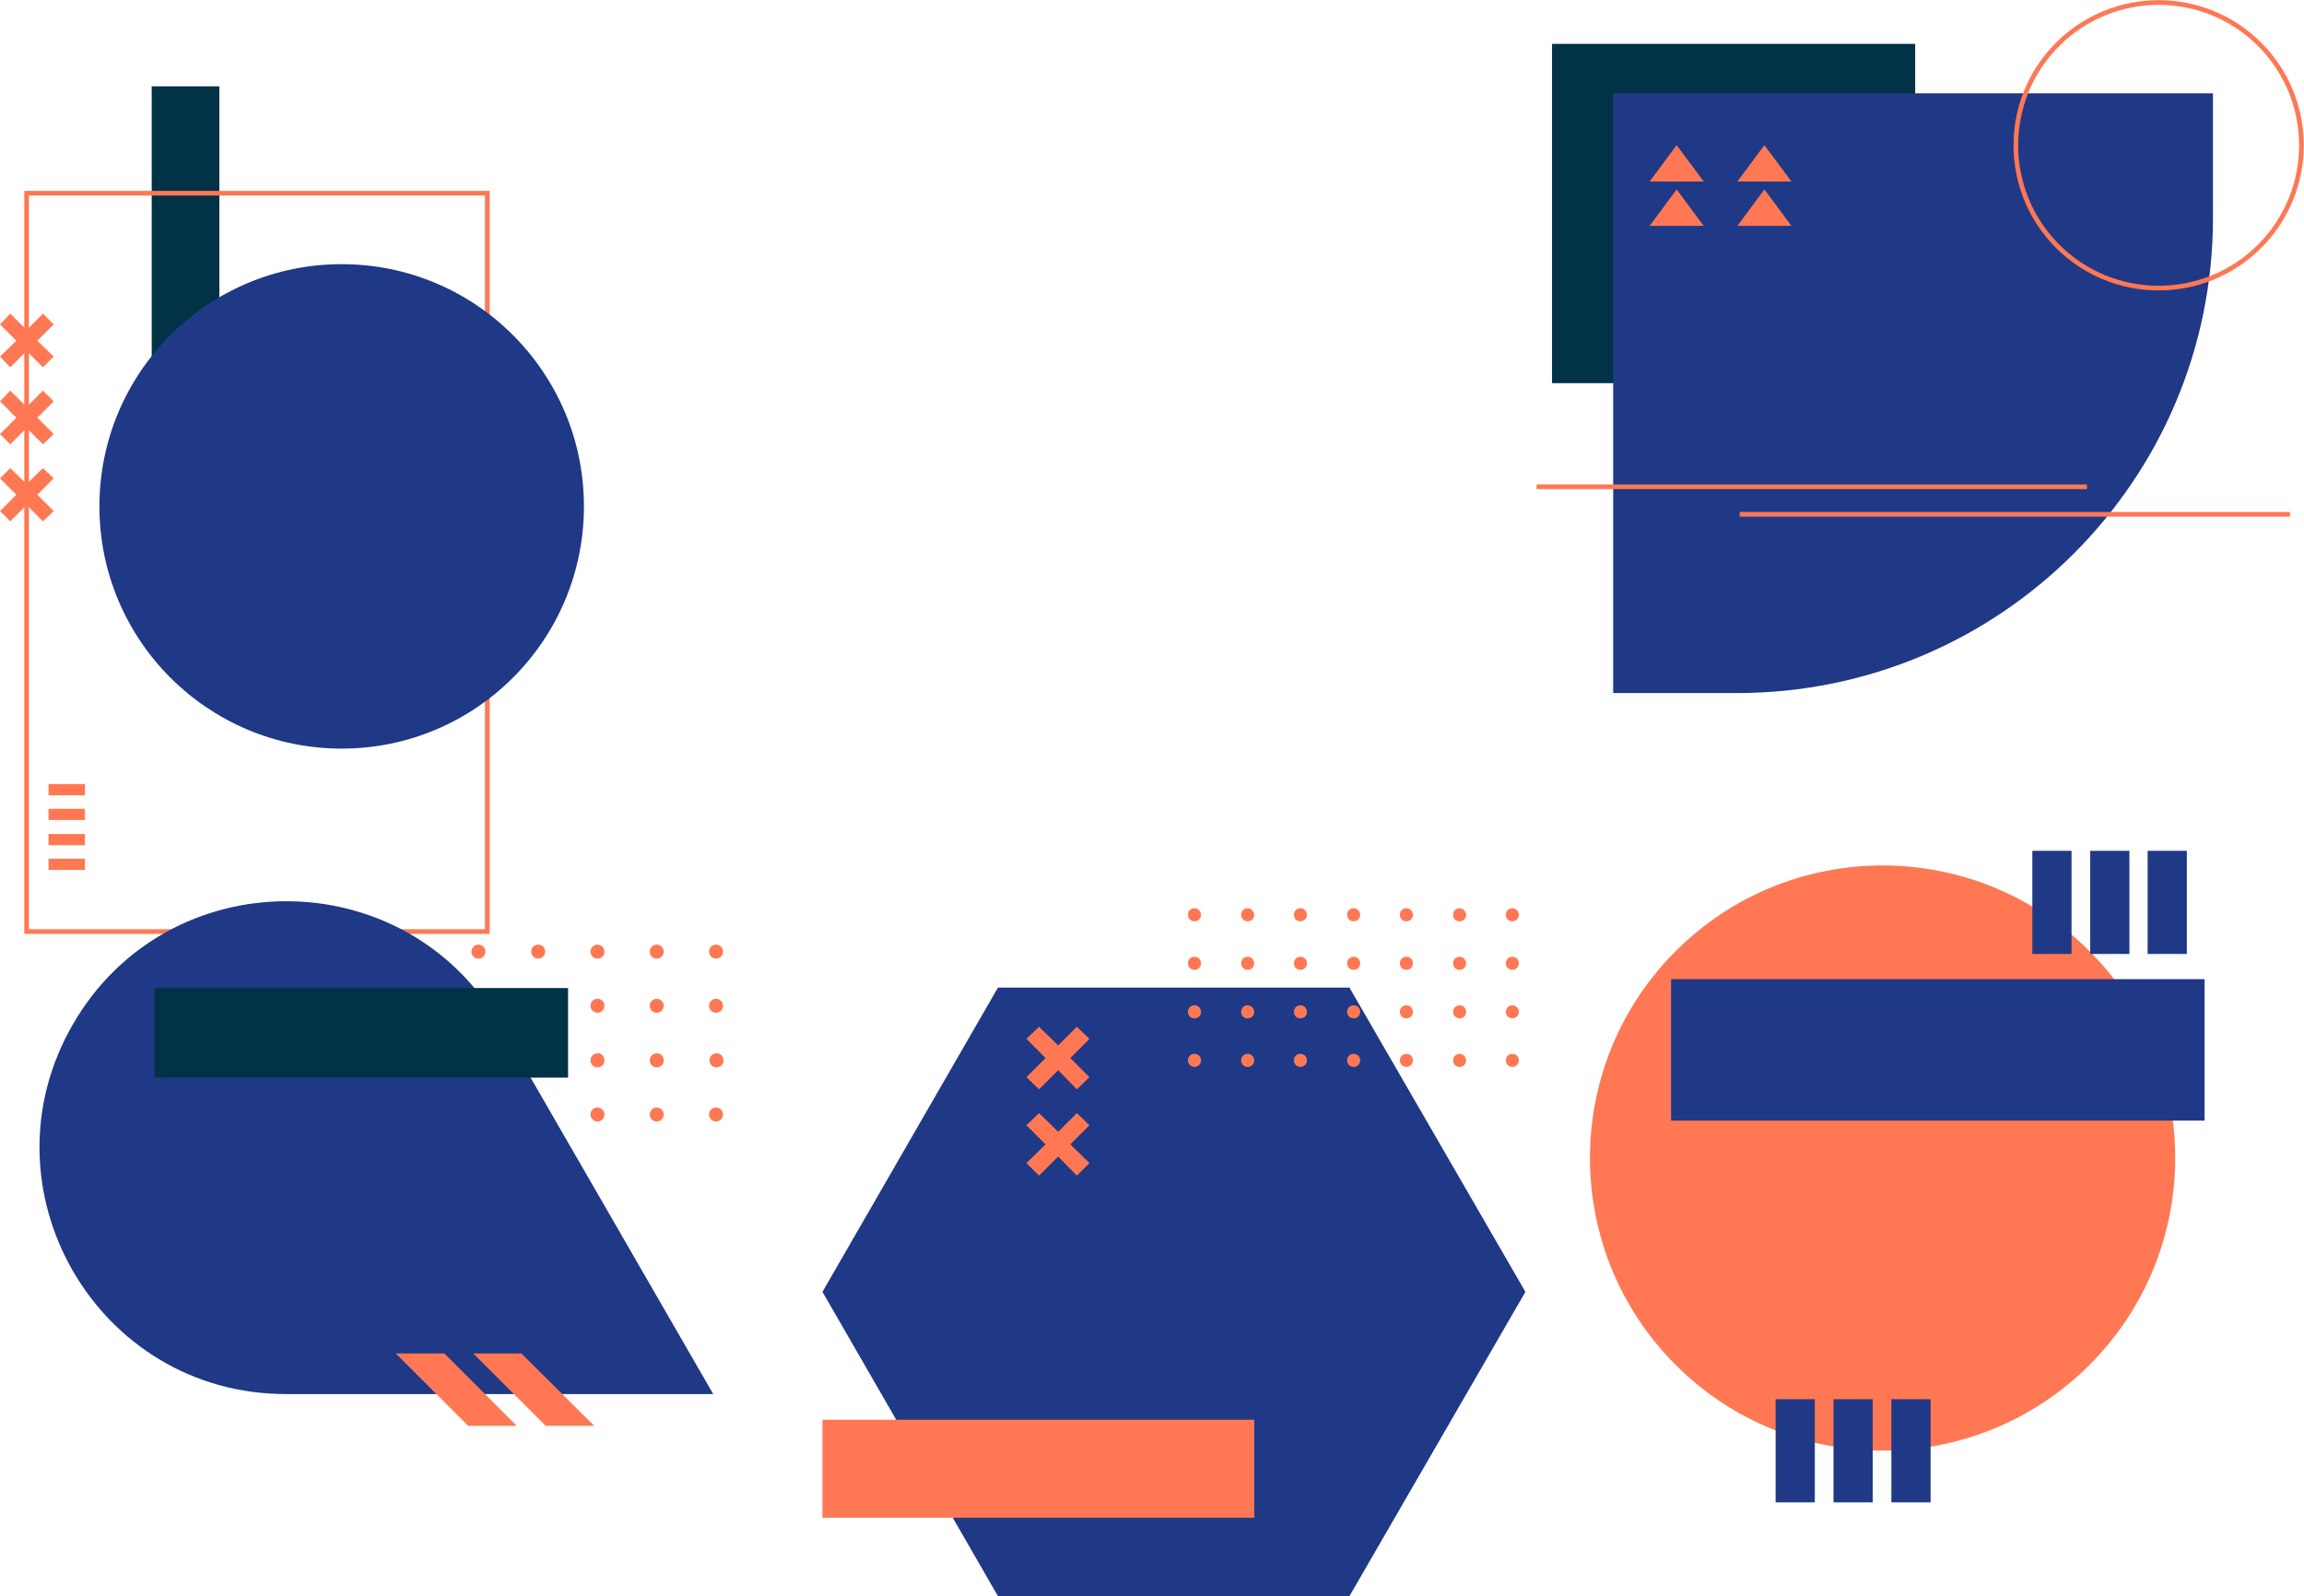 <?xml version="1.0" encoding="utf-8"?>
<!-- Generator: Adobe Illustrator 23.0.3, SVG Export Plug-In . SVG Version: 6.00 Build 0)  -->
<svg version="1.1" baseProfile="tiny" id="Camada_1"
	 xmlns="http://www.w3.org/2000/svg" xmlns:xlink="http://www.w3.org/1999/xlink" x="0px" y="0px" viewBox="0 0 493.6 342"
	 xml:space="preserve">
<rect x="332.5" y="9.4" fill="#023246" width="77.8" height="72.7"/>
<path fill="#203986" d="M372.1,148.5h-26.5V20h128.5v26.5C474.2,102.8,428.5,148.5,372.1,148.5z"/>
<ellipse transform="matrix(0.707 -0.707 0.707 0.707 113.483 336.132)" fill="none" stroke="#FF7853" stroke-miterlimit="10" cx="462.5" cy="31.1" rx="30.6" ry="30.6"/>
<g>
	<polygon fill="#FF7853" points="359.2,31.1 353.4,38.9 365,38.9 359.2,31.1 353.4,38.9 365,38.9 	"/>
	<polygon fill="#FF7853" points="359.2,40.6 353.4,48.4 365,48.4 359.2,40.6 353.4,48.4 365,48.4 	"/>
</g>
<g>
	<polygon fill="#FF7853" points="378,31.1 372.2,38.9 383.8,38.9 378,31.1 372.2,38.9 383.8,38.9 	"/>
	<polygon fill="#FF7853" points="378,40.6 372.2,48.4 383.8,48.4 378,40.6 372.2,48.4 383.8,48.4 	"/>
</g>
<g>
	<line fill="none" stroke="#FF7853" stroke-miterlimit="10" x1="329.2" y1="104.3" x2="447.1" y2="104.3"/>
	<line fill="none" stroke="#FF7853" stroke-miterlimit="10" x1="372.7" y1="110.2" x2="490.6" y2="110.2"/>
</g>
<rect x="32.5" y="18.5" fill="#023246" width="14.5" height="115.1"/>
<rect x="5.7" y="41.4" fill="none" stroke="#FF7853" stroke-miterlimit="10" width="98.7" height="158.2"/>
<circle fill="#203986" cx="73.2" cy="108.5" r="51.9"/>
<g>
	<rect x="10.4" y="168" fill="#FF7853" width="7.8" height="2.4"/>
	<rect x="10.4" y="173.3" fill="#FF7853" width="7.8" height="2.4"/>
	<rect x="10.4" y="178.7" fill="#FF7853" width="7.8" height="2.4"/>
	<rect x="10.4" y="184" fill="#FF7853" width="7.8" height="2.4"/>
</g>
<polygon fill="#FF7853" points="2.2,111.7 5.7,108.2 9.2,111.7 11.5,109.5 8,106 11.5,102.5 9.2,100.3 5.7,103.7 2.2,100.3 0,102.5 
	3.5,106 0,109.5 "/>
<polygon fill="#FF7853" points="2.2,95.2 5.7,91.7 9.2,95.2 11.5,93 8,89.5 11.5,86 9.2,83.7 5.7,87.2 2.2,83.7 0,86 3.5,89.5 0,93 
	"/>
<polygon fill="#FF7853" points="2.2,78.7 5.7,75.2 9.2,78.7 11.5,76.4 8,73 11.5,69.5 9.2,67.2 5.7,70.7 2.2,67.2 0,69.5 3.5,73 
	0,76.4 "/>
<ellipse transform="matrix(0.707 -0.707 0.707 0.707 -57.294 357.922)" fill="#FF7853" cx="403.4" cy="248.1" rx="62.7" ry="62.7"/>
<rect x="358" y="209.8" fill="#203986" width="114.3" height="30.3"/>
<g>
	<rect x="435.4" y="182.3" fill="#203986" width="8.4" height="22.1"/>
	<rect x="447.8" y="182.3" fill="#203986" width="8.4" height="22.1"/>
	<rect x="460.1" y="182.3" fill="#203986" width="8.4" height="22.1"/>
</g>
<g>
	<rect x="380.4" y="299.8" fill="#203986" width="8.4" height="22.1"/>
	<rect x="392.8" y="299.8" fill="#203986" width="8.4" height="22.1"/>
	<rect x="405.2" y="299.8" fill="#203986" width="8.4" height="22.1"/>
</g>
<g>
	<path fill="#FF7853" d="M78.6,203.9c0,0.9-0.7,1.5-1.5,1.5c-0.9,0-1.5-0.7-1.5-1.5c0-0.9,0.7-1.5,1.5-1.5
		C77.9,202.3,78.6,203,78.6,203.9z"/>
	<circle fill="#FF7853" cx="89.8" cy="203.9" r="1.5"/>
	<circle fill="#FF7853" cx="102.5" cy="203.9" r="1.5"/>
	<path fill="#FF7853" d="M116.8,203.9c0,0.9-0.7,1.5-1.5,1.5s-1.5-0.7-1.5-1.5c0-0.9,0.7-1.5,1.5-1.5S116.8,203,116.8,203.9z"/>
	<circle fill="#FF7853" cx="128" cy="203.9" r="1.5"/>
	<circle fill="#FF7853" cx="140.7" cy="203.9" r="1.5"/>
	<circle fill="#FF7853" cx="153.4" cy="203.9" r="1.5"/>
	<path fill="#FF7853" d="M78.6,215.5c0,0.9-0.7,1.5-1.5,1.5c-0.9,0-1.5-0.7-1.5-1.5c0-0.9,0.7-1.5,1.5-1.5
		C77.9,214,78.6,214.7,78.6,215.5z"/>
	<circle fill="#FF7853" cx="89.8" cy="215.5" r="1.5"/>
	<circle fill="#FF7853" cx="102.5" cy="215.5" r="1.5"/>
	<path fill="#FF7853" d="M116.8,215.5c0,0.9-0.7,1.5-1.5,1.5s-1.5-0.7-1.5-1.5c0-0.9,0.7-1.5,1.5-1.5S116.8,214.7,116.8,215.5z"/>
	<circle fill="#FF7853" cx="128" cy="215.5" r="1.5"/>
	<circle fill="#FF7853" cx="140.7" cy="215.5" r="1.5"/>
	<circle fill="#FF7853" cx="153.4" cy="215.5" r="1.5"/>
	<path fill="#FF7853" d="M78.6,227.2c0,0.9-0.7,1.5-1.5,1.5c-0.9,0-1.5-0.7-1.5-1.5c0-0.9,0.7-1.5,1.5-1.5
		C77.9,225.6,78.6,226.3,78.6,227.2z"/>
	<path fill="#FF7853" d="M91.3,227.2c0,0.9-0.7,1.5-1.5,1.5s-1.5-0.7-1.5-1.5c0-0.9,0.7-1.5,1.5-1.5S91.3,226.3,91.3,227.2z"/>
	<path fill="#FF7853" d="M104,227.2c0,0.9-0.7,1.5-1.5,1.5s-1.5-0.7-1.5-1.5c0-0.9,0.7-1.5,1.5-1.5S104,226.3,104,227.2z"/>
	<path fill="#FF7853" d="M116.8,227.2c0,0.9-0.7,1.5-1.5,1.5s-1.5-0.7-1.5-1.5c0-0.9,0.7-1.5,1.5-1.5S116.8,226.3,116.8,227.2z"/>
	<path fill="#FF7853" d="M129.5,227.2c0,0.9-0.7,1.5-1.5,1.5c-0.9,0-1.5-0.7-1.5-1.5c0-0.9,0.7-1.5,1.5-1.5
		C128.8,225.6,129.5,226.3,129.5,227.2z"/>
	<path fill="#FF7853" d="M142.2,227.2c0,0.9-0.7,1.5-1.5,1.5c-0.9,0-1.5-0.7-1.5-1.5c0-0.9,0.7-1.5,1.5-1.5
		C141.5,225.6,142.2,226.3,142.2,227.2z"/>
	<path fill="#FF7853" d="M155,227.2c0,0.9-0.7,1.5-1.5,1.5c-0.9,0-1.5-0.7-1.5-1.5c0-0.9,0.7-1.5,1.5-1.5
		C154.3,225.6,155,226.3,155,227.2z"/>
	<path fill="#FF7853" d="M78.6,238.8c0,0.9-0.7,1.5-1.5,1.5c-0.9,0-1.5-0.7-1.5-1.5c0-0.9,0.7-1.5,1.5-1.5
		C77.9,237.3,78.6,238,78.6,238.8z"/>
	<circle fill="#FF7853" cx="89.8" cy="238.8" r="1.5"/>
	<circle fill="#FF7853" cx="102.5" cy="238.8" r="1.5"/>
	<path fill="#FF7853" d="M116.8,238.8c0,0.9-0.7,1.5-1.5,1.5s-1.5-0.7-1.5-1.5c0-0.9,0.7-1.5,1.5-1.5S116.8,238,116.8,238.8z"/>
	<circle fill="#FF7853" cx="128" cy="238.8" r="1.5"/>
	<circle fill="#FF7853" cx="140.7" cy="238.8" r="1.5"/>
	<circle fill="#FF7853" cx="153.4" cy="238.8" r="1.5"/>
</g>
<path fill="#203986" d="M15.6,219.5c20.3-35.2,71.2-35.2,91.5,0v0l45.7,79.2H61.4h0C20.7,298.8-4.7,254.7,15.6,219.5L15.6,219.5
	L15.6,219.5z"/>
<g>
	<polygon fill="#FF7853" points="110.7,305.5 95.2,290 84.8,290 100.3,305.5 	"/>
	<polygon fill="#FF7853" points="127.3,305.5 111.7,290 101.4,290 116.9,305.5 	"/>
</g>
<rect x="33.1" y="211.7" fill="#023246" width="88.6" height="19.2"/>
<polygon fill="#203986" points="289.1,211.6 213.8,211.6 176.2,276.8 213.8,342 289.1,342 326.8,276.8 "/>
<g>
	<path fill="#FF7853" d="M257.3,196c0,0.8-0.6,1.4-1.4,1.4c-0.8,0-1.4-0.6-1.4-1.4c0-0.8,0.6-1.4,1.4-1.4
		C256.7,194.6,257.3,195.3,257.3,196z"/>
	<path fill="#FF7853" d="M268.7,196c0,0.8-0.6,1.4-1.4,1.4c-0.8,0-1.4-0.6-1.4-1.4c0-0.8,0.6-1.4,1.4-1.4
		C268,194.6,268.7,195.3,268.7,196z"/>
	<path fill="#FF7853" d="M280,196c0,0.8-0.6,1.4-1.4,1.4c-0.8,0-1.4-0.6-1.4-1.4c0-0.8,0.6-1.4,1.4-1.4
		C279.4,194.6,280,195.3,280,196z"/>
	<path fill="#FF7853" d="M291.4,196c0,0.8-0.6,1.4-1.4,1.4s-1.4-0.6-1.4-1.4c0-0.8,0.6-1.4,1.4-1.4S291.4,195.3,291.4,196z"/>
	<path fill="#FF7853" d="M302.7,196c0,0.8-0.6,1.4-1.4,1.4c-0.8,0-1.4-0.6-1.4-1.4c0-0.8,0.6-1.4,1.4-1.4
		C302.1,194.6,302.7,195.3,302.7,196z"/>
	<path fill="#FF7853" d="M314.1,196c0,0.8-0.6,1.4-1.4,1.4c-0.8,0-1.4-0.6-1.4-1.4c0-0.8,0.6-1.4,1.4-1.4
		C313.4,194.6,314.1,195.3,314.1,196z"/>
	<path fill="#FF7853" d="M325.4,196c0,0.8-0.6,1.4-1.4,1.4c-0.8,0-1.4-0.6-1.4-1.4c0-0.8,0.6-1.4,1.4-1.4
		C324.8,194.6,325.4,195.3,325.4,196z"/>
	<path fill="#FF7853" d="M257.3,206.4c0,0.8-0.6,1.4-1.4,1.4c-0.8,0-1.4-0.6-1.4-1.4s0.6-1.4,1.4-1.4
		C256.7,205,257.3,205.6,257.3,206.4z"/>
	<path fill="#FF7853" d="M268.7,206.4c0,0.8-0.6,1.4-1.4,1.4c-0.8,0-1.4-0.6-1.4-1.4s0.6-1.4,1.4-1.4
		C268,205,268.7,205.6,268.7,206.4z"/>
	<path fill="#FF7853" d="M280,206.4c0,0.8-0.6,1.4-1.4,1.4c-0.8,0-1.4-0.6-1.4-1.4s0.6-1.4,1.4-1.4C279.4,205,280,205.6,280,206.4z"
		/>
	<path fill="#FF7853" d="M291.4,206.4c0,0.8-0.6,1.4-1.4,1.4s-1.4-0.6-1.4-1.4s0.6-1.4,1.4-1.4S291.4,205.6,291.4,206.4z"/>
	<path fill="#FF7853" d="M302.7,206.4c0,0.8-0.6,1.4-1.4,1.4c-0.8,0-1.4-0.6-1.4-1.4s0.6-1.4,1.4-1.4
		C302.1,205,302.7,205.6,302.7,206.4z"/>
	<path fill="#FF7853" d="M314.1,206.4c0,0.8-0.6,1.4-1.4,1.4c-0.8,0-1.4-0.6-1.4-1.4s0.6-1.4,1.4-1.4
		C313.4,205,314.1,205.6,314.1,206.4z"/>
	<path fill="#FF7853" d="M325.4,206.4c0,0.8-0.6,1.4-1.4,1.4c-0.8,0-1.4-0.6-1.4-1.4s0.6-1.4,1.4-1.4
		C324.8,205,325.4,205.6,325.4,206.4z"/>
	<path fill="#FF7853" d="M257.3,216.8c0,0.8-0.6,1.4-1.4,1.4c-0.8,0-1.4-0.6-1.4-1.4s0.6-1.4,1.4-1.4
		C256.7,215.4,257.3,216,257.3,216.8z"/>
	<path fill="#FF7853" d="M268.7,216.8c0,0.8-0.6,1.4-1.4,1.4c-0.8,0-1.4-0.6-1.4-1.4s0.6-1.4,1.4-1.4
		C268,215.4,268.7,216,268.7,216.8z"/>
	<path fill="#FF7853" d="M280,216.8c0,0.8-0.6,1.4-1.4,1.4c-0.8,0-1.4-0.6-1.4-1.4s0.6-1.4,1.4-1.4C279.4,215.4,280,216,280,216.8z"
		/>
	<path fill="#FF7853" d="M291.4,216.8c0,0.8-0.6,1.4-1.4,1.4s-1.4-0.6-1.4-1.4s0.6-1.4,1.4-1.4S291.4,216,291.4,216.8z"/>
	<path fill="#FF7853" d="M302.7,216.8c0,0.8-0.6,1.4-1.4,1.4c-0.8,0-1.4-0.6-1.4-1.4s0.6-1.4,1.4-1.4
		C302.1,215.4,302.7,216,302.7,216.8z"/>
	<circle fill="#FF7853" cx="312.7" cy="216.8" r="1.4"/>
	<circle fill="#FF7853" cx="324" cy="216.8" r="1.4"/>
	<path fill="#FF7853" d="M257.3,227.2c0,0.8-0.6,1.4-1.4,1.4c-0.8,0-1.4-0.6-1.4-1.4c0-0.8,0.6-1.4,1.4-1.4
		C256.7,225.8,257.3,226.4,257.3,227.2z"/>
	<path fill="#FF7853" d="M268.7,227.2c0,0.8-0.6,1.4-1.4,1.4c-0.8,0-1.4-0.6-1.4-1.4c0-0.8,0.6-1.4,1.4-1.4
		C268,225.8,268.7,226.4,268.7,227.2z"/>
	<path fill="#FF7853" d="M280,227.2c0,0.8-0.6,1.4-1.4,1.4c-0.8,0-1.4-0.6-1.4-1.4c0-0.8,0.6-1.4,1.4-1.4
		C279.4,225.8,280,226.4,280,227.2z"/>
	<path fill="#FF7853" d="M291.4,227.2c0,0.8-0.6,1.4-1.4,1.4s-1.4-0.6-1.4-1.4c0-0.8,0.6-1.4,1.4-1.4S291.4,226.4,291.4,227.2z"/>
	<path fill="#FF7853" d="M302.7,227.2c0,0.8-0.6,1.4-1.4,1.4c-0.8,0-1.4-0.6-1.4-1.4c0-0.8,0.6-1.4,1.4-1.4
		C302.1,225.8,302.7,226.4,302.7,227.2z"/>
	<path fill="#FF7853" d="M314.1,227.2c0,0.8-0.6,1.4-1.4,1.4c-0.8,0-1.4-0.6-1.4-1.4c0-0.8,0.6-1.4,1.4-1.4
		C313.4,225.8,314.1,226.4,314.1,227.2z"/>
	<path fill="#FF7853" d="M325.4,227.2c0,0.8-0.6,1.4-1.4,1.4c-0.8,0-1.4-0.6-1.4-1.4c0-0.8,0.6-1.4,1.4-1.4
		C324.8,225.8,325.4,226.4,325.4,227.2z"/>
</g>
<rect x="176.2" y="304.2" fill="#FF7853" width="92.5" height="21"/>
<g>
	<polygon fill="#FF7853" points="222.6,233.4 226.7,229.3 230.7,233.4 233.4,230.8 229.3,226.7 233.4,222.6 230.7,220 226.7,224 
		222.6,220 219.9,222.6 224,226.7 219.9,230.8 	"/>
	<polygon fill="#FF7853" points="222.6,251.9 226.7,247.8 230.7,251.9 233.4,249.2 229.3,245.2 233.4,241.1 230.7,238.5 
		226.7,242.5 222.6,238.5 219.9,241.1 224,245.2 219.9,249.2 	"/>
</g>
</svg>
